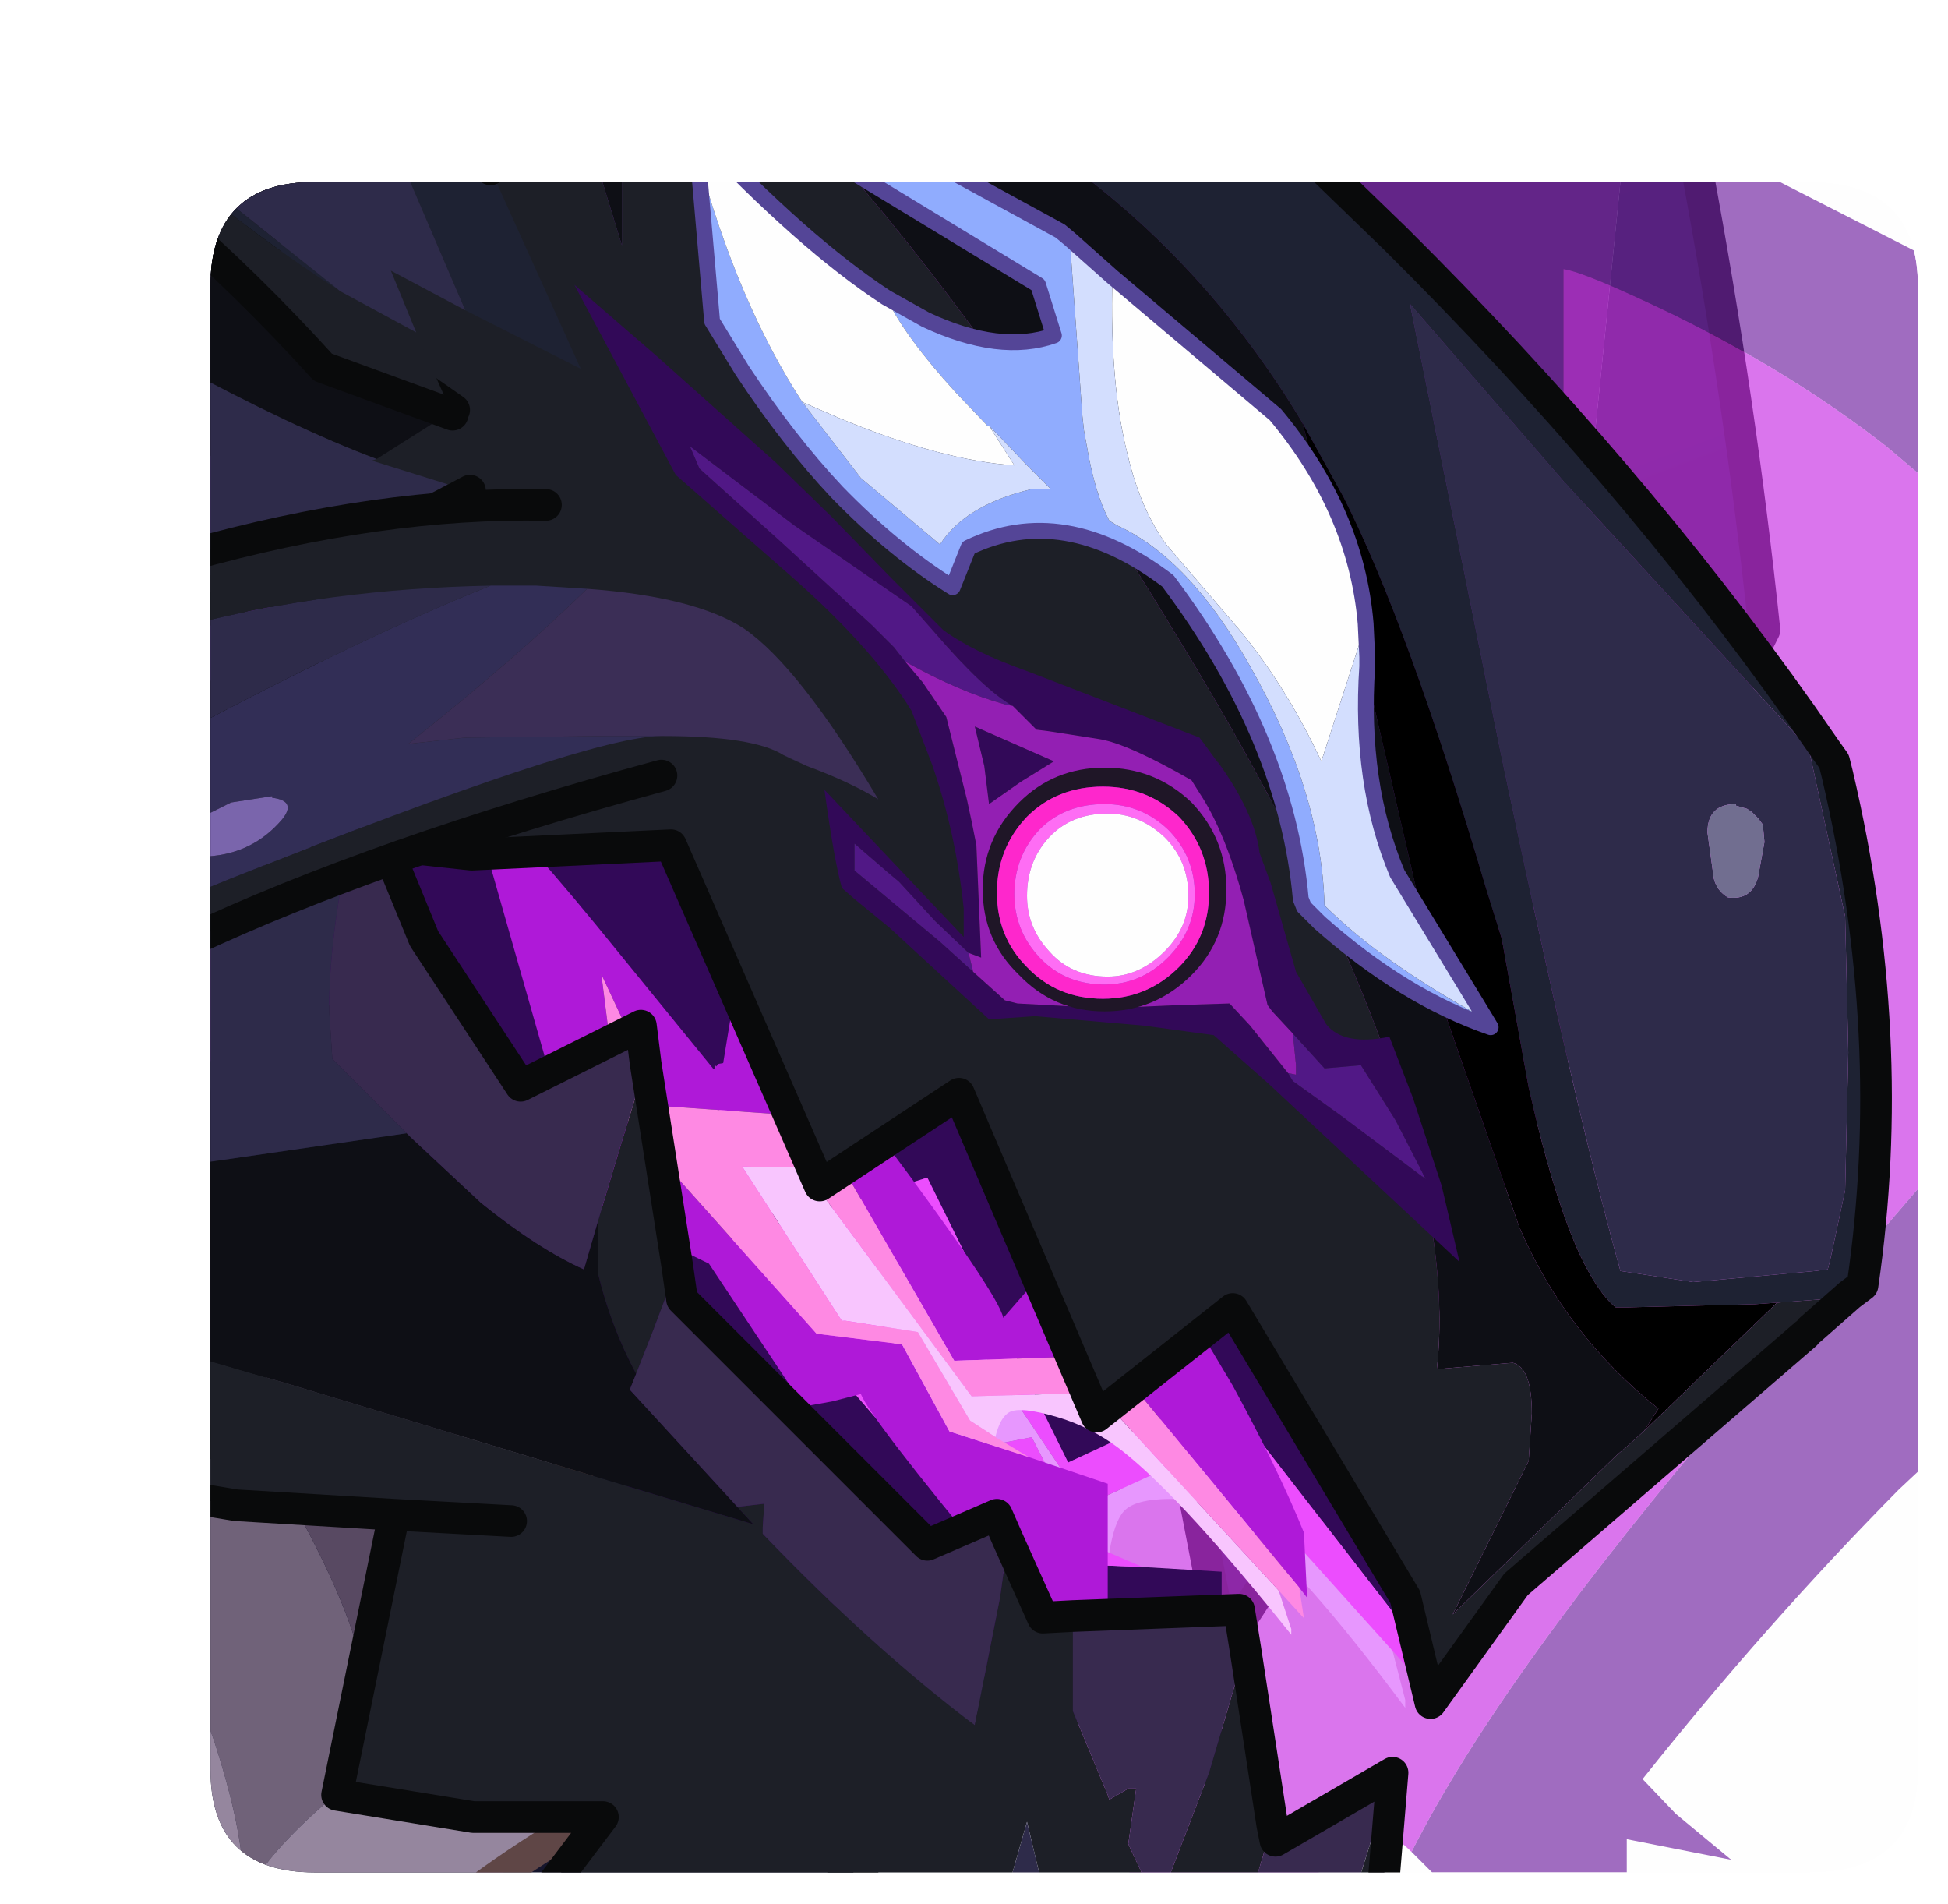 <?xml version="1.0" encoding="UTF-8" standalone="no"?>
<svg xmlns:ffdec="https://www.free-decompiler.com/flash" xmlns:xlink="http://www.w3.org/1999/xlink" ffdec:objectType="frame" height="60.15px" width="61.55px" xmlns="http://www.w3.org/2000/svg">
  <g transform="matrix(1.0, 0.0, 0.0, 1.0, 6.65, 5.75)">
    <clipPath id="clipPath0" transform="matrix(1.0, 0.0, 0.0, 1.0, 0.0, 0.0)">
      <path d="M50.5 0.0 Q53.95 0.0 53.95 3.3 L53.95 50.15 Q53.95 53.4 50.5 53.4 L3.3 53.4 Q0.0 53.4 0.0 50.15 L0.0 3.3 Q0.0 0.0 3.3 0.0 L50.5 0.0" fill="#000000" fill-rule="evenodd" stroke="none"/>
    </clipPath>
    <g clip-path="url(#clipPath0)">
      <use ffdec:characterId="5" height="55.4" transform="matrix(1.0, 0.0, 0.0, 1.0, -2.85, -1.0)" width="52.45" xlink:href="#shape1"/>
      <filter id="filter0">
        <feConvolveMatrix divisor="169.0" in="SourceGraphic" kernelMatrix="1 1 1 1 1 1 1 1 1 1 1 1 1 1 1 1 1 1 1 1 1 1 1 1 1 1 1 1 1 1 1 1 1 1 1 1 1 1 1 1 1 1 1 1 1 1 1 1 1 1 1 1 1 1 1 1 1 1 1 1 1 1 1 1 1 1 1 1 1 1 1 1 1 1 1 1 1 1 1 1 1 1 1 1 1 1 1 1 1 1 1 1 1 1 1 1 1 1 1 1 1 1 1 1 1 1 1 1 1 1 1 1 1 1 1 1 1 1 1 1 1 1 1 1 1 1 1 1 1 1 1 1 1 1 1 1 1 1 1 1 1 1 1 1 1 1 1 1 1 1 1 1 1 1 1 1 1 1 1 1 1 1 1 1 1 1 1 1 1" order="13 13" result="filterResult0"/>
      </filter>
      <use ffdec:characterId="7" filter="url(#filter0)" height="59.65" transform="matrix(-1.0, 0.0, 0.0, 1.0, 54.9, -5.75)" width="61.55" xlink:href="#sprite0"/>
      <use ffdec:characterId="8" height="59.1" transform="matrix(1.0, 0.0, 0.0, 1.0, -2.65, -4.7)" width="40.9" xlink:href="#shape3"/>
      <filter id="filter1">
        <feConvolveMatrix divisor="81.0" in="SourceGraphic" kernelMatrix="1 1 1 1 1 1 1 1 1 1 1 1 1 1 1 1 1 1 1 1 1 1 1 1 1 1 1 1 1 1 1 1 1 1 1 1 1 1 1 1 1 1 1 1 1 1 1 1 1 1 1 1 1 1 1 1 1 1 1 1 1 1 1 1 1 1 1 1 1 1 1 1 1 1 1 1 1 1 1 1 1" order="9 9" result="filterResult1"/>
      </filter>
      <use ffdec:characterId="10" filter="url(#filter1)" height="29.75" transform="matrix(-1.0, -0.295, 0.0, 0.711, 34.65, 26.733)" width="26.55" xlink:href="#sprite1"/>
      <use ffdec:characterId="11" height="56.35" transform="matrix(1.0, 0.0, 0.0, 1.0, -1.9, -1.95)" width="55.05" xlink:href="#shape5"/>
    </g>
    <use ffdec:characterId="12" height="53.4" transform="matrix(1.0, 0.0, 0.0, 1.0, 0.0, 0.0)" width="53.95" xlink:href="#shape6"/>
  </g>
  <defs>
    <g id="shape1" transform="matrix(1.0, 0.0, 0.0, 1.0, 2.85, 1.0)">
      <path d="M34.15 -0.5 L44.6 -0.5 43.4 11.35 Q38.35 5.5 34.15 -0.5" fill="#422754" fill-rule="evenodd" stroke="none"/>
      <path d="M4.55 -0.5 L11.95 -0.5 15.6 12.45 4.55 -0.5" fill="url(#gradient0)" fill-rule="evenodd" stroke="none"/>
      <path d="M4.55 -0.5 L15.6 12.45 11.95 -0.5 20.85 -0.5 Q25.2 8.45 31.15 18.5 35.6 26.0 40.0 32.35 35.3 41.45 32.0 46.25 L30.05 36.15 Q27.3 44.7 24.3 49.15 22.45 51.85 19.65 53.9 L-2.85 53.9 -2.85 -0.5 4.55 -0.5" fill="url(#gradient1)" fill-rule="evenodd" stroke="none"/>
      <path d="M20.85 -0.5 L34.15 -0.5 Q38.35 5.5 43.4 11.35 L44.6 -0.5 46.95 -0.5 Q48.35 7.0 49.1 14.15 L40.05 32.3 40.0 32.35 Q35.6 26.0 31.15 18.5 25.2 8.45 20.85 -0.5" fill="url(#gradient2)" fill-rule="evenodd" stroke="none"/>
      <path d="M46.95 -0.5 Q48.35 7.0 49.1 14.15 L40.05 32.3 40.0 32.35 Q35.3 41.45 32.0 46.25 L30.05 36.15 Q27.3 44.7 24.3 49.15 22.45 51.85 19.65 53.9" fill="none" stroke="#090a0b" stroke-linecap="round" stroke-linejoin="round" stroke-width="1.0"/>
    </g>
    <linearGradient gradientTransform="matrix(0.0, 0.091, 0.028, 0.0, -5.05, -55.7)" gradientUnits="userSpaceOnUse" id="gradient0" spreadMethod="pad" x1="-819.2" x2="819.2">
      <stop offset="0.0" stop-color="#15152c"/>
      <stop offset="1.0" stop-color="#342854"/>
    </linearGradient>
    <linearGradient gradientTransform="matrix(-0.012, -0.064, -0.051, 0.01, 3.4, -25.65)" gradientUnits="userSpaceOnUse" id="gradient1" spreadMethod="pad" x1="-819.2" x2="819.2">
      <stop offset="0.0" stop-color="#15152c"/>
      <stop offset="1.0" stop-color="#342854"/>
    </linearGradient>
    <linearGradient gradientTransform="matrix(-0.017, -0.049, -0.016, 0.006, 34.75, -10.55)" gradientUnits="userSpaceOnUse" id="gradient2" spreadMethod="pad" x1="-819.2" x2="819.2">
      <stop offset="0.0" stop-color="#15152c"/>
      <stop offset="1.0" stop-color="#342854"/>
    </linearGradient>
    <g id="sprite0" transform="matrix(1.0, 0.0, 0.0, 1.0, -12.25, -94.7)">
      <use ffdec:characterId="6" height="59.65" transform="matrix(1.0, 0.0, 0.0, 1.0, 12.25, 94.7)" width="61.55" xlink:href="#shape2"/>
    </g>
    <g id="shape2" transform="matrix(1.0, 0.0, 0.0, 1.0, -12.25, -94.7)">
      <path d="M12.25 110.45 L12.25 103.2 13.35 102.6 20.4 99.0 24.45 96.85 27.6 94.7 45.8 94.7 45.6 95.6 Q45.55 97.6 45.05 99.0 L44.4 100.25 Q43.9 101.0 41.45 103.05 36.05 107.5 32.8 117.2 L32.8 120.0 Q33.5 120.0 39.1 118.2 L45.0 116.4 46.15 116.6 Q46.0 115.4 46.0 114.0 46.0 109.35 48.8 99.0 L50.0 94.7 73.8 94.7 73.8 108.75 Q70.75 110.6 71.0 111.9 71.4 114.5 69.6 117.2 68.3 119.15 60.65 120.8 L53.2 122.0 Q49.15 122.0 47.6 120.4 47.05 119.85 46.75 118.95 L45.2 122.3 Q43.85 124.8 43.2 124.8 L41.2 124.4 39.2 124.0 35.2 124.4 31.2 124.8 Q27.2 124.8 25.2 123.2 22.8 121.3 22.8 116.8 23.8 109.45 24.4 107.6 L24.4 103.2 Q23.7 103.3 20.9 104.65 17.15 106.5 14.2 108.8 L12.25 110.45 M29.2 153.2 L28.05 154.35 22.4 154.35 22.4 152.8 19.1 153.45 20.85 152.0 21.9 150.9 Q18.0 146.0 13.8 141.75 L12.25 140.3 12.25 131.15 19.0 139.0 Q26.4 147.65 29.2 153.2" fill="#7324a3" fill-opacity="0.671" fill-rule="evenodd" stroke="none"/>
      <path d="M45.8 94.7 L50.0 94.7 48.8 99.0 Q46.0 109.35 46.0 114.0 46.0 115.4 46.15 116.6 L45.0 116.4 39.1 118.2 Q33.5 120.0 32.8 120.0 L32.8 117.2 Q36.05 107.5 41.45 103.05 43.9 101.0 44.4 100.25 L45.05 99.0 Q45.55 97.6 45.6 95.6 L45.8 94.7 M73.8 108.75 L73.8 148.5 Q72.7 141.0 69.65 133.65 65.6 124.0 63.6 124.0 58.55 124.0 47.0 139.9 41.0 148.15 37.85 154.35 L32.2 154.35 32.0 152.8 Q31.2 152.8 31.2 152.0 30.25 152.2 29.2 153.2 26.4 147.65 19.0 139.0 L12.25 131.15 12.25 110.45 14.2 108.8 Q17.15 106.5 20.9 104.65 23.7 103.3 24.4 103.2 L24.4 107.6 Q23.8 109.45 22.8 116.8 22.8 121.3 25.2 123.2 27.2 124.8 31.2 124.8 L35.2 124.4 39.2 124.0 41.2 124.4 43.2 124.8 Q43.85 124.8 45.2 122.3 L46.75 118.95 Q47.05 119.85 47.6 120.4 49.15 122.0 53.2 122.0 L60.65 120.8 Q68.3 119.15 69.6 117.2 71.4 114.5 71.0 111.9 70.75 110.6 73.8 108.75" fill="#c932e5" fill-opacity="0.671" fill-rule="evenodd" stroke="none"/>
    </g>
    <g id="shape3" transform="matrix(1.0, 0.0, 0.0, 1.0, 2.65, 4.7)">
      <path d="M9.25 36.2 L13.0 43.85 4.55 50.45 Q2.05 52.45 1.25 53.9 L1.05 53.9 Q1.05 52.1 0.1 49.2 -0.65 47.05 -1.2 46.3 L-1.2 38.45 -0.85 38.4 Q-0.3 38.4 0.3 38.85 1.45 39.65 2.8 42.1 4.3 44.85 4.75 46.7 L4.75 46.5 9.25 36.2" fill="#706279" fill-rule="evenodd" stroke="none"/>
      <path d="M9.25 36.2 L4.75 46.5 4.75 46.7 Q4.3 44.85 2.8 42.1 1.45 39.65 0.3 38.85 -0.3 38.4 -0.85 38.4 L-1.2 38.45 -1.2 34.8 8.9 35.55 9.25 36.2" fill="#584962" fill-rule="evenodd" stroke="none"/>
      <path d="M-1.2 46.3 Q-0.65 47.05 0.1 49.2 1.05 52.1 1.05 53.9 L-1.2 53.9 -1.2 46.3 M1.25 53.9 Q2.05 52.45 4.55 50.45 L13.0 43.85 15.85 49.6 Q11.4 51.8 8.55 53.9 L1.25 53.9" fill="#96879f" fill-rule="evenodd" stroke="none"/>
      <path d="M13.0 43.85 L9.25 36.2 8.9 35.55 -1.2 34.8 M13.0 43.85 L15.85 49.6 16.8 49.15 M7.35 32.35 L8.9 35.55 10.4 35.65 M16.45 50.75 L15.85 49.6 Q11.4 51.8 8.55 53.9" fill="none" stroke="#5f4646" stroke-linecap="round" stroke-linejoin="round" stroke-width="1.0"/>
      <path d="M-1.2 40.25 L-1.2 25.05 1.55 39.25 -1.2 40.25" fill="#0e0f15" fill-rule="evenodd" stroke="none"/>
      <path d="M-1.2 40.25 L1.55 39.25 -1.2 25.05" fill="none" stroke="#090a0b" stroke-linecap="round" stroke-linejoin="round" stroke-width="1.0"/>
      <path d="M-2.15 -4.2 L5.55 3.4 -2.15 9.8 -2.15 -4.2" fill="#0e0f15" fill-rule="evenodd" stroke="none"/>
      <path d="M-2.15 -4.2 L5.55 3.4 -2.15 9.8" fill="none" stroke="#090a0b" stroke-linecap="round" stroke-linejoin="round" stroke-width="1.0"/>
      <path d="M38.0 46.0 L38.25 46.35 37.7 31.1 7.75 12.8 0.15 20.2 13.75 42.15 31.95 50.8 31.95 43.9 29.45 43.75 26.95 43.65 25.45 40.4 22.75 41.05 16.5 33.8 15.95 27.9 17.9 32.95 22.65 31.45 27.1 40.45 31.95 38.2 38.0 46.0" fill="#320958" fill-rule="evenodd" stroke="none"/>
      <path d="M38.0 46.0 L31.95 38.2 27.1 40.45 22.65 31.45 17.9 32.95 15.95 27.9 16.5 33.8 22.75 41.05 25.45 40.4 26.95 43.65 29.45 43.75 28.4 43.3 27.6 42.9 25.95 39.65 23.65 40.1 23.55 40.15 20.4 34.6 22.3 33.85 27.65 41.8 31.6 40.0 37.35 46.4 38.15 47.3 38.0 46.0" fill="#ed4dff" fill-rule="evenodd" stroke="none"/>
      <path d="M28.4 43.3 Q28.55 42.35 28.85 42.0 29.2 41.6 30.35 41.6 31.55 41.6 32.55 42.35 34.4 43.7 37.75 48.2 L37.75 47.95 37.35 46.4 31.6 40.0 27.65 41.8 22.3 33.85 20.4 34.6 23.55 40.15 23.65 40.1 25.95 39.65 27.6 42.9 28.4 43.3" fill="#e898ff" fill-rule="evenodd" stroke="none"/>
    </g>
    <g id="sprite1" transform="matrix(1.0, 0.0, 0.0, 1.0, -31.0, 29.25)">
      <use ffdec:characterId="9" height="29.75" transform="matrix(1.0, 0.0, 0.0, 1.0, 31.0, -29.25)" width="26.55" xlink:href="#shape4"/>
    </g>
    <g id="shape4" transform="matrix(1.0, 0.0, 0.0, 1.0, -31.0, 29.25)">
      <path d="M31.25 -4.3 L31.0 -3.95 31.1 -6.8 Q31.9 -9.25 33.35 -12.4 L36.85 -19.2 Q37.4 -18.95 38.75 -16.15 L40.6 -12.4 Q40.75 -13.4 44.45 -18.8 48.2 -24.35 48.4 -25.05 48.6 -25.0 48.6 -25.3 L49.15 -22.75 49.45 -20.05 49.6 -19.95 49.75 -19.65 53.45 -24.5 Q56.45 -28.4 57.5 -28.9 L55.1 -18.05 Q53.8 -12.0 53.4 -12.0 L52.75 -11.75 52.05 -11.55 51.0 -11.25 49.9 -10.95 46.9 -5.85 46.0 -6.45 45.1 -7.15 Q44.8 -6.2 40.9 -1.2 L37.3 0.5 37.3 -6.4 39.8 -6.55 42.3 -6.65 43.8 -9.9 46.5 -9.25 52.75 -16.5 53.3 -22.4 51.35 -17.35 46.6 -18.85 42.15 -9.85 37.3 -12.1 31.25 -4.3" fill="#b019d9" fill-rule="evenodd" stroke="none"/>
      <path d="M40.85 -7.0 Q40.7 -7.95 40.4 -8.3 40.05 -8.7 38.9 -8.7 37.7 -8.7 36.7 -7.95 34.85 -6.6 31.5 -2.1 L31.5 -2.35 31.9 -3.9 37.65 -10.3 41.6 -8.5 46.95 -16.45 48.85 -15.7 45.7 -10.15 45.6 -10.2 43.3 -10.65 41.65 -7.4 40.85 -7.0" fill="#f9c6ff" fill-rule="evenodd" stroke="none"/>
      <path d="M39.8 -6.55 L40.85 -7.0 41.65 -7.4 43.3 -10.65 45.6 -10.2 45.7 -10.15 48.85 -15.7 46.95 -16.45 41.6 -8.5 37.65 -10.3 31.9 -3.9 31.1 -3.0 31.25 -4.3 37.3 -12.1 42.15 -9.85 46.6 -18.85 51.35 -17.35 53.3 -22.4 52.75 -16.5 46.5 -9.25 43.8 -9.9 42.3 -6.65 39.8 -6.55" fill="#ff8ae4" fill-rule="evenodd" stroke="none"/>
      <path d="M57.5 -28.9 L57.55 -29.25 57.55 -28.95 57.5 -28.9" fill="#540b98" fill-rule="evenodd" stroke="none"/>
    </g>
    <g id="shape5" transform="matrix(1.0, 0.0, 0.0, 1.0, 1.9, 1.95)">
      <path d="M8.15 -0.75 L9.55 -0.75 9.45 0.2 8.15 -0.75" fill="#1d1f27" fill-rule="evenodd" stroke="none"/>
      <path d="M8.15 -0.75 L9.45 0.2 9.55 -0.75" fill="none" stroke="#090a0b" stroke-linecap="round" stroke-linejoin="round" stroke-width="1.0"/>
      <path d="M13.75 27.85 L14.75 34.25 14.0 36.25 13.45 37.65 Q12.65 36.15 12.25 34.5 L12.25 32.8 12.85 30.8 13.75 27.85 M25.2 42.9 L26.3 45.35 27.25 45.3 27.25 48.3 28.35 50.95 28.4 51.1 29.0 50.75 29.25 50.75 29.0 52.5 29.65 53.9 26.3 53.9 25.8 51.8 25.2 53.9 10.7 53.9 12.4 51.65 8.3 51.65 4.0 50.95 5.8 42.1 0.8 41.8 -0.7 41.55 -0.7 37.05 2.4 37.95 17.15 42.4 14.95 40.0 16.65 41.85 17.5 41.75 17.45 42.5 17.45 42.7 Q20.9 46.3 24.15 48.75 L24.95 44.7 25.2 42.9 M32.7 46.35 L33.55 51.9 32.95 53.9 30.15 53.9 31.55 50.25 32.7 46.35 M37.35 50.25 L37.05 53.9 36.2 53.9 37.35 50.25 M-0.7 32.6 L-0.7 32.55 -0.5 32.5 -0.7 32.6 M5.8 42.1 L9.5 42.3 5.8 42.1" fill="#1d1f27" fill-rule="evenodd" stroke="none"/>
      <path d="M-0.7 17.25 L2.55 13.75 4.7 18.9 -0.7 23.75 -0.7 17.25 M-0.7 37.05 L-0.7 32.6 -0.5 32.5 -0.7 32.55 -0.7 31.05 6.2 30.05 6.3 30.15 8.55 32.25 Q10.35 33.7 11.8 34.35 L12.25 32.8 12.25 34.5 Q12.65 36.15 13.45 37.65 L13.25 38.15 14.95 40.0 17.15 42.4 2.4 37.95 -0.7 37.05" fill="#0e0f15" fill-rule="evenodd" stroke="none"/>
      <path d="M-0.7 23.75 L4.7 18.9 4.8 19.15 4.5 20.55 4.4 20.85 Q3.75 23.9 3.75 26.15 L3.85 27.7 6.2 30.05 -0.7 31.05 -0.7 23.75 M26.3 53.9 L25.2 53.9 25.8 51.8 26.3 53.9" fill="#2e2b4a" fill-rule="evenodd" stroke="none"/>
      <path d="M4.8 19.15 L6.75 23.9 9.8 28.55 13.6 26.65 13.75 27.85 12.85 30.8 12.25 32.8 11.8 34.35 Q10.35 33.7 8.55 32.25 L6.3 30.15 6.2 30.05 3.85 27.7 3.75 26.15 Q3.75 23.9 4.4 20.85 L4.5 20.55 4.8 19.15 M14.75 34.25 L14.9 35.3 22.65 43.05 24.85 42.1 25.2 42.9 24.95 44.7 24.15 48.75 Q20.9 46.3 17.45 42.7 L17.45 42.5 17.5 41.75 16.65 41.85 14.95 40.0 13.25 38.15 13.45 37.65 14.0 36.25 14.75 34.25 M27.25 45.3 L32.5 45.1 32.7 46.35 31.55 50.25 30.15 53.9 29.65 53.9 29.0 52.5 29.25 50.75 29.0 50.75 28.4 51.1 28.35 50.95 27.25 48.3 27.25 45.3 M33.55 51.9 L33.65 52.4 37.35 50.25 36.2 53.9 32.95 53.9 33.55 51.9" fill="#382a4f" fill-rule="evenodd" stroke="none"/>
      <path d="M4.7 18.9 L2.55 13.75 -0.7 17.25 M4.7 18.9 L4.8 19.15 6.75 23.9 9.8 28.55 13.6 26.65 13.75 27.85 14.75 34.25 14.9 35.3 22.65 43.05 24.85 42.1 25.2 42.9 26.3 45.35 27.25 45.3 32.5 45.1 32.7 46.35 33.55 51.9 33.65 52.4 37.35 50.25 37.05 53.9 M10.7 53.9 L12.4 51.65 8.3 51.65 4.0 50.95 5.8 42.1 0.8 41.8 -0.7 41.55 M3.6 12.6 L2.55 13.75 2.0 12.35 M9.5 42.3 L5.8 42.1" fill="none" stroke="#090a0b" stroke-linecap="round" stroke-linejoin="round" stroke-width="1.0"/>
      <path d="M26.15 -1.25 L34.3 -1.25 37.45 1.8 Q44.8 9.1 50.25 16.8 L51.05 17.95 51.3 18.3 51.4 18.7 Q53.35 27.0 52.2 34.85 L51.8 35.15 50.85 35.3 49.5 35.4 48.8 35.45 44.75 35.55 44.4 35.55 Q43.85 35.1 43.3 33.95 42.45 32.15 41.65 28.6 L40.8 23.9 40.3 22.3 Q37.85 14.0 35.8 9.95 L34.5 7.6 Q31.35 2.35 26.5 -1.0 L26.15 -1.25 M50.5 17.9 L42.75 9.45 37.9 3.85 40.75 17.95 Q43.1 29.2 44.55 34.4 L46.85 34.75 50.7 34.4 51.1 34.35 51.2 33.95 51.65 31.85 51.75 27.5 51.65 23.2 50.5 17.9" fill="#1e2233" fill-rule="evenodd" stroke="none"/>
      <path d="M49.05 20.3 L48.9 20.1 48.7 19.9 48.55 19.8 48.2 19.7 48.2 19.65 Q47.3 19.65 47.3 20.55 L47.5 22.0 Q47.6 22.4 47.95 22.6 48.7 22.7 48.9 21.95 L49.1 20.85 49.05 20.3 M50.5 17.9 L51.65 23.2 51.75 27.5 51.65 31.85 51.2 33.95 51.1 34.35 50.7 34.4 46.85 34.75 44.55 34.4 Q43.1 29.2 40.75 17.95 L37.9 3.85 42.75 9.45 50.5 17.9" fill="#2e2b4a" fill-rule="evenodd" stroke="none"/>
      <path d="M49.05 20.3 L49.1 20.85 48.9 21.95 Q48.7 22.7 47.95 22.6 47.6 22.4 47.5 22.0 L47.3 20.55 Q47.3 19.65 48.2 19.65 L48.2 19.7 48.55 19.8 48.7 19.9 48.9 20.1 49.05 20.3" fill="#716e91" fill-rule="evenodd" stroke="none"/>
      <path d="M12.0 -1.25 L13.0 -1.25 13.0 2.0 12.0 -1.25 M19.35 -1.25 L26.15 -1.25 26.5 -1.0 Q31.35 2.35 34.5 7.6 L36.05 13.45 39.0 26.25 41.35 33.0 Q42.8 36.4 45.75 38.75 L45.3 39.45 44.75 39.95 44.45 40.2 39.25 45.25 41.65 40.4 41.75 38.9 Q41.75 37.45 41.15 37.3 L38.75 37.5 Q39.65 29.3 30.6 14.45 24.85 4.9 19.35 -1.25" fill="#0e0f15" fill-rule="evenodd" stroke="none"/>
      <path d="M49.5 35.4 L45.3 39.45 45.75 38.75 Q42.8 36.4 41.35 33.0 L39.0 26.25 36.05 13.45 34.5 7.6 35.8 9.95 Q37.85 14.0 40.3 22.3 L40.8 23.9 41.65 28.6 Q42.45 32.15 43.3 33.95 43.85 35.1 44.4 35.55 L44.75 35.55 48.8 35.45 49.5 35.4" fill="#000000" fill-rule="evenodd" stroke="none"/>
      <path d="M12.0 -1.25 L13.0 2.0 13.0 -1.25 19.35 -1.25 Q24.85 4.9 30.6 14.45 39.65 29.3 38.75 37.5 L41.15 37.3 Q41.75 37.45 41.75 38.9 L41.65 40.4 39.25 45.25 44.45 40.2 44.75 39.95 45.3 39.45 49.5 35.4 50.85 35.3 51.8 35.15 50.55 36.25 50.4 36.4 41.25 44.3 38.55 48.05 37.75 44.7 32.3 35.6 28.0 39.0 23.65 28.8 19.25 31.7 14.55 20.95 8.25 21.25 3.6 20.75 1.35 -1.25 12.0 -1.25" fill="#1d1f27" fill-rule="evenodd" stroke="none"/>
      <path d="M34.3 -1.25 L37.45 1.8 Q44.8 9.1 50.25 16.8 L51.05 17.95 51.3 18.3 51.4 18.7 Q53.35 27.0 52.2 34.85 L51.8 35.15 50.55 36.25 M50.4 36.4 L41.25 44.3 38.55 48.05 37.75 44.7 32.3 35.6 28.0 39.0 23.65 28.8 19.25 31.7 14.55 20.95 8.25 21.25 3.6 20.75 1.35 -1.25" fill="none" stroke="#090a0b" stroke-linecap="round" stroke-linejoin="round" stroke-width="1.0"/>
      <path d="M5.25 8.75 Q2.7 7.8 -1.2 5.7 L-1.2 1.55 Q3.3 4.1 7.7 7.2 L5.25 8.75" fill="#0e0f15" fill-rule="evenodd" stroke="none"/>
      <path d="M8.2 9.75 Q5.15 11.4 2.0 12.7 L-1.2 13.95 -1.2 12.8 -1.1 12.75 -1.05 12.75 Q5.3 10.8 7.5 9.55 L8.2 9.75" fill="#1d1f27" fill-rule="evenodd" stroke="none"/>
      <path d="M-1.1 12.75 L-1.2 12.8 -1.2 12.75 -1.1 12.75" fill="#1e2233" fill-rule="evenodd" stroke="none"/>
      <path d="M7.5 9.55 Q5.3 10.8 -1.05 12.75 L-1.1 12.75 -1.2 12.75 -1.2 5.7 Q2.7 7.8 5.25 8.75 L5.1 8.8 7.5 9.55" fill="#2e2b4a" fill-rule="evenodd" stroke="none"/>
      <path d="M-1.2 13.95 L2.0 12.7 Q5.15 11.4 8.2 9.75 M7.7 7.2 Q3.3 4.1 -1.2 1.55" fill="none" stroke="#090a0b" stroke-linecap="round" stroke-linejoin="round" stroke-width="1.0"/>
      <path d="M15.4 -0.8 Q16.65 3.8 18.7 6.95 L20.55 9.35 23.05 11.45 Q23.85 10.2 25.95 9.7 L26.55 9.7 25.8 8.95 24.8 7.9 24.6 7.7 24.55 7.7 23.55 6.65 Q21.95 4.9 21.35 3.65 L22.6 4.35 Q24.95 5.45 26.65 4.85 L26.15 3.25 18.0 -1.7 20.9 -1.7 26.85 1.55 27.15 1.8 27.55 7.4 27.6 7.85 27.7 8.4 Q27.95 9.85 28.4 10.7 L28.65 10.85 Q30.95 11.9 32.85 15.3 35.1 19.25 35.2 22.85 37.0 24.65 40.3 26.45 L40.45 26.7 Q37.7 25.75 35.05 23.4 L34.55 22.9 34.45 22.65 Q34.0 17.6 30.25 12.6 26.95 10.1 23.95 11.55 L23.45 12.8 Q21.6 11.65 19.8 9.8 18.25 8.15 16.8 5.95 L15.85 4.4 15.4 -0.8" fill="#91adff" fill-rule="evenodd" stroke="none"/>
      <path d="M34.2 26.9 L33.55 26.2 33.4 26.0 32.65 22.7 Q32.05 20.5 31.25 19.3 L31.0 18.9 Q29.0 17.75 28.1 17.6 L26.5 17.35 26.1 17.3 25.55 16.75 25.35 16.55 Q24.45 16.05 22.9 14.25 L22.15 13.4 18.45 10.85 15.15 8.35 15.45 9.05 17.95 11.3 20.9 14.0 21.6 14.7 21.95 15.15 22.5 15.8 23.25 16.9 23.9 19.5 24.05 20.2 24.2 20.95 24.35 24.5 23.95 24.35 22.9 23.35 21.75 22.1 21.45 21.85 20.35 20.9 20.35 21.75 23.05 24.0 24.1 24.95 25.1 25.85 25.5 25.95 28.3 26.1 30.6 26.0 32.2 25.95 32.85 26.65 34.05 28.15 34.2 28.4 35.8 29.55 38.4 31.5 37.45 29.65 36.35 27.9 35.2 28.0 34.2 26.9 M22.45 13.45 L23.15 14.15 Q24.1 14.85 25.8 15.45 L31.25 17.55 31.4 17.75 31.8 18.3 31.85 18.35 Q33.0 19.95 33.15 21.2 L33.5 22.15 34.3 24.95 35.25 26.6 Q35.8 27.3 37.25 27.0 L38.0 28.95 38.9 31.7 39.45 34.05 39.45 34.1 33.45 28.5 31.7 26.95 29.5 26.65 26.05 26.35 24.6 26.45 21.45 23.55 20.35 22.65 19.95 22.3 Q19.7 21.4 19.4 19.2 L23.8 23.85 23.8 22.95 Q23.55 20.55 22.8 18.4 L22.15 16.7 Q20.85 14.6 18.0 12.15 L14.7 9.25 11.5 3.25 14.1 5.5 17.85 8.85 19.6 10.55 21.5 12.5 22.45 13.45 M24.15 17.2 L26.65 18.3 25.6 18.95 24.6 19.65 24.45 18.45 24.15 17.2" fill="#320958" fill-rule="evenodd" stroke="none"/>
      <path d="M15.4 -0.8 L15.35 -1.65 Q18.75 1.95 21.35 3.65 21.95 4.9 23.55 6.65 L24.55 7.7 24.6 7.7 25.4 8.95 Q23.1 8.8 19.85 7.45 L18.7 6.95 Q16.65 3.8 15.4 -0.8 M28.5 3.0 L33.65 7.35 Q36.2 10.4 36.5 13.95 L36.25 14.75 35.1 18.3 Q34.05 16.05 32.6 14.25 L30.2 11.45 Q29.4 10.35 29.0 8.7 28.4 6.4 28.5 3.0" fill="#ffffff" fill-rule="evenodd" stroke="none"/>
      <path d="M25.35 16.55 L25.1 16.5 Q23.65 16.1 21.95 15.15 L21.6 14.7 20.9 14.0 17.95 11.3 15.45 9.05 15.15 8.35 18.45 10.85 22.15 13.4 22.9 14.25 Q24.45 16.05 25.35 16.55 M23.95 24.35 L24.1 24.95 23.05 24.0 20.35 21.75 20.35 20.9 21.45 21.85 21.75 22.1 22.9 23.35 23.95 24.35 M34.05 28.15 L34.3 28.2 34.3 27.9 34.2 26.9 35.2 28.0 36.35 27.9 37.45 29.65 38.4 31.5 35.8 29.55 34.2 28.4 34.05 28.15" fill="#511887" fill-rule="evenodd" stroke="none"/>
      <path d="M18.7 6.95 L19.85 7.45 Q23.1 8.8 25.4 8.95 L24.6 7.7 24.8 7.9 25.8 8.95 26.55 9.7 25.95 9.7 Q23.85 10.2 23.05 11.45 L20.55 9.35 18.7 6.95 M27.15 1.8 L28.5 3.0 Q28.4 6.4 29.0 8.7 29.4 10.35 30.2 11.45 L32.6 14.25 Q34.05 16.05 35.1 18.3 L36.25 14.75 36.5 13.95 36.55 15.0 36.55 15.3 Q36.3 19.0 37.5 21.85 L40.3 26.45 Q37.0 24.65 35.2 22.85 35.1 19.25 32.85 15.3 30.95 11.9 28.65 10.85 L28.4 10.7 Q27.95 9.85 27.7 8.4 L27.6 7.85 27.55 7.4 27.15 1.8" fill="#d4dfff" fill-rule="evenodd" stroke="none"/>
      <path d="M25.35 16.55 L25.55 16.75 26.1 17.3 26.5 17.35 28.1 17.6 Q29.0 17.75 31.0 18.9 L31.25 19.3 Q32.05 20.5 32.65 22.7 L33.4 26.0 33.55 26.2 34.2 26.9 34.3 27.9 34.3 28.2 34.05 28.15 32.85 26.65 32.2 25.95 30.6 26.0 28.3 26.1 25.5 25.95 25.1 25.85 24.1 24.95 23.95 24.35 24.35 24.5 24.2 20.95 24.05 20.2 23.9 19.5 23.25 16.9 22.5 15.8 21.95 15.15 Q23.65 16.1 25.1 16.5 L25.35 16.55 M24.15 17.2 L24.45 18.45 24.6 19.65 25.6 18.95 26.65 18.3 24.15 17.2" fill="#941fb4" fill-rule="evenodd" stroke="none"/>
      <path d="M21.35 3.65 Q18.75 1.95 15.35 -1.65 L15.4 -0.8 15.85 4.4 16.8 5.95 Q18.25 8.15 19.8 9.8 21.6 11.65 23.45 12.8 L23.95 11.55 Q26.95 10.1 30.25 12.6 34.0 17.6 34.45 22.65 L34.55 22.9 35.05 23.4 Q37.7 25.75 40.45 26.7 L40.3 26.45 37.5 21.85 Q36.3 19.0 36.55 15.3 L36.55 15.0 36.5 13.95 Q36.2 10.4 33.65 7.35 L28.5 3.0 27.15 1.8 26.85 1.55 20.9 -1.7 M21.35 3.65 L22.6 4.35 Q24.95 5.45 26.65 4.85 L26.15 3.25 18.0 -1.7" fill="none" stroke="#544598" stroke-linecap="round" stroke-linejoin="round" stroke-width="0.5"/>
      <path d="M25.55 19.6 Q24.4 20.75 24.4 22.35 24.4 23.95 25.55 25.05 26.65 26.2 28.25 26.2 29.85 26.2 31.0 25.05 32.1 23.95 32.1 22.35 32.1 20.75 31.0 19.6 29.85 18.5 28.25 18.5 26.65 18.5 25.55 19.6 M25.8 20.05 Q26.75 19.1 28.2 19.1 29.6 19.1 30.6 20.05 31.55 21.05 31.55 22.45 31.55 23.85 30.6 24.8 29.6 25.8 28.2 25.8 26.75 25.8 25.8 24.8 24.85 23.85 24.85 22.45 24.85 21.05 25.8 20.05" fill="#1f1627" fill-rule="evenodd" stroke="none"/>
      <path d="M25.8 20.05 Q24.85 21.05 24.85 22.45 24.85 23.85 25.8 24.8 26.75 25.8 28.2 25.8 29.6 25.8 30.6 24.8 31.55 23.85 31.55 22.45 31.55 21.05 30.6 20.05 29.6 19.1 28.2 19.1 26.75 19.1 25.8 20.05 M26.2 20.45 Q27.0 19.65 28.25 19.65 29.4 19.65 30.25 20.45 31.1 21.3 31.1 22.5 31.1 23.65 30.25 24.5 29.4 25.35 28.25 25.35 27.0 25.35 26.2 24.5 25.4 23.65 25.4 22.5 25.4 21.3 26.2 20.45" fill="#ff27cd" fill-rule="evenodd" stroke="none"/>
      <path d="M26.2 20.45 Q25.4 21.3 25.4 22.5 25.4 23.65 26.2 24.5 27.0 25.35 28.25 25.35 29.4 25.35 30.25 24.5 31.1 23.65 31.1 22.5 31.1 21.3 30.25 20.45 29.4 19.65 28.25 19.65 27.0 19.65 26.2 20.45 M28.35 19.95 Q29.35 19.95 30.15 20.7 30.9 21.45 30.9 22.55 30.9 23.55 30.15 24.3 29.35 25.1 28.35 25.1 27.2 25.1 26.5 24.3 25.8 23.55 25.8 22.55 25.8 21.45 26.5 20.7 27.2 19.95 28.35 19.95" fill="#ff6df5" fill-rule="evenodd" stroke="none"/>
      <path d="M28.35 19.95 Q27.2 19.95 26.5 20.7 25.8 21.45 25.8 22.55 25.8 23.55 26.5 24.3 27.2 25.1 28.35 25.1 29.35 25.1 30.15 24.3 30.9 23.55 30.9 22.55 30.9 21.45 30.15 20.7 29.35 19.95 28.35 19.95" fill="#ffffff" fill-rule="evenodd" stroke="none"/>
      <path d="M6.1 -0.5 L8.8 -0.5 8.85 -0.4 11.7 5.9 8.05 4.05 6.1 -0.5 M4.1 3.45 Q1.8 2.0 -1.25 -0.5 L-0.85 -0.5 4.1 3.45" fill="#1e2233" fill-rule="evenodd" stroke="none"/>
      <path d="M-1.4 1.0 L-1.4 -0.5 -1.25 -0.5 Q1.8 2.0 4.1 3.45 L6.5 4.75 7.65 7.35 3.55 5.85 Q1.2 3.25 -1.4 1.0" fill="#1d1f27" fill-rule="evenodd" stroke="none"/>
      <path d="M6.1 -0.5 L8.05 4.05 5.7 2.8 6.5 4.75 4.1 3.45 -0.85 -0.5 6.1 -0.5" fill="#2e2b4a" fill-rule="evenodd" stroke="none"/>
      <path d="M8.85 -0.4 L8.8 -0.5 M-1.4 1.0 Q1.2 3.25 3.55 5.85 L7.65 7.35" fill="none" stroke="#090a0b" stroke-linecap="round" stroke-linejoin="round" stroke-width="1.0"/>
      <path d="M10.3 12.75 L9.6 12.75 8.85 12.75 Q3.75 12.85 -0.7 14.0 L-0.7 11.8 Q5.35 10.1 10.6 10.2 L10.3 12.75 M-0.7 22.55 L0.65 22.0 Q11.95 17.5 14.25 17.5 L14.3 17.5 14.25 18.75 Q5.25 21.2 -0.7 24.0 L-0.7 22.55" fill="#1d1f27" fill-rule="evenodd" stroke="none"/>
      <path d="M8.85 12.75 L9.6 12.75 10.3 12.75 11.9 12.85 Q9.65 15.05 6.25 17.75 L8.05 17.55 12.5 17.5 14.25 17.5 Q11.95 17.5 0.65 22.0 L-0.7 22.55 -0.7 20.8 Q-0.6 21.35 -0.05 21.3 1.35 21.2 2.25 20.15 2.75 19.55 1.95 19.45 L1.95 19.4 0.65 19.6 -0.35 20.1 -0.7 20.6 -0.7 17.3 Q4.85 14.35 8.85 12.75 M18.1 18.1 L18.85 18.45 18.3 18.2 18.1 18.1" fill="#322e56" fill-rule="evenodd" stroke="none"/>
      <path d="M14.25 17.5 L12.5 17.5 8.05 17.55 6.25 17.75 Q9.65 15.05 11.9 12.85 15.3 13.1 16.85 14.1 18.6 15.3 21.1 19.5 20.2 18.95 18.85 18.45 L18.1 18.1 Q17.15 17.5 14.3 17.5 L14.25 17.5" fill="#3b2e56" fill-rule="evenodd" stroke="none"/>
      <path d="M-0.7 20.6 L-0.35 20.1 0.65 19.6 1.95 19.4 1.95 19.45 Q2.75 19.55 2.25 20.15 1.35 21.2 -0.05 21.3 -0.6 21.35 -0.7 20.8 L-0.7 20.6" fill="#7a65ad" fill-rule="evenodd" stroke="none"/>
      <path d="M8.85 12.75 Q4.85 14.35 -0.7 17.3 L-0.7 14.0 Q3.75 12.85 8.85 12.75" fill="#2e2b4a" fill-rule="evenodd" stroke="none"/>
      <path d="M10.6 10.2 Q5.35 10.1 -0.7 11.8 M-0.7 24.0 Q5.25 21.2 14.25 18.75" fill="none" stroke="#090a0b" stroke-linecap="round" stroke-linejoin="round" stroke-width="1.0"/>
    </g>
    <g id="shape6" transform="matrix(1.0, 0.0, 0.0, 1.0, 0.0, 0.0)">
      <path d="M50.5 0.0 Q53.95 0.0 53.95 3.3 L53.95 50.15 Q53.95 53.4 50.5 53.4 L3.3 53.4 Q0.0 53.4 0.0 50.15 L0.0 3.3 Q0.0 0.0 3.3 0.0 L50.5 0.0" fill="#000000" fill-opacity="0.004" fill-rule="evenodd" stroke="none"/>
    </g>
  </defs>
</svg>
